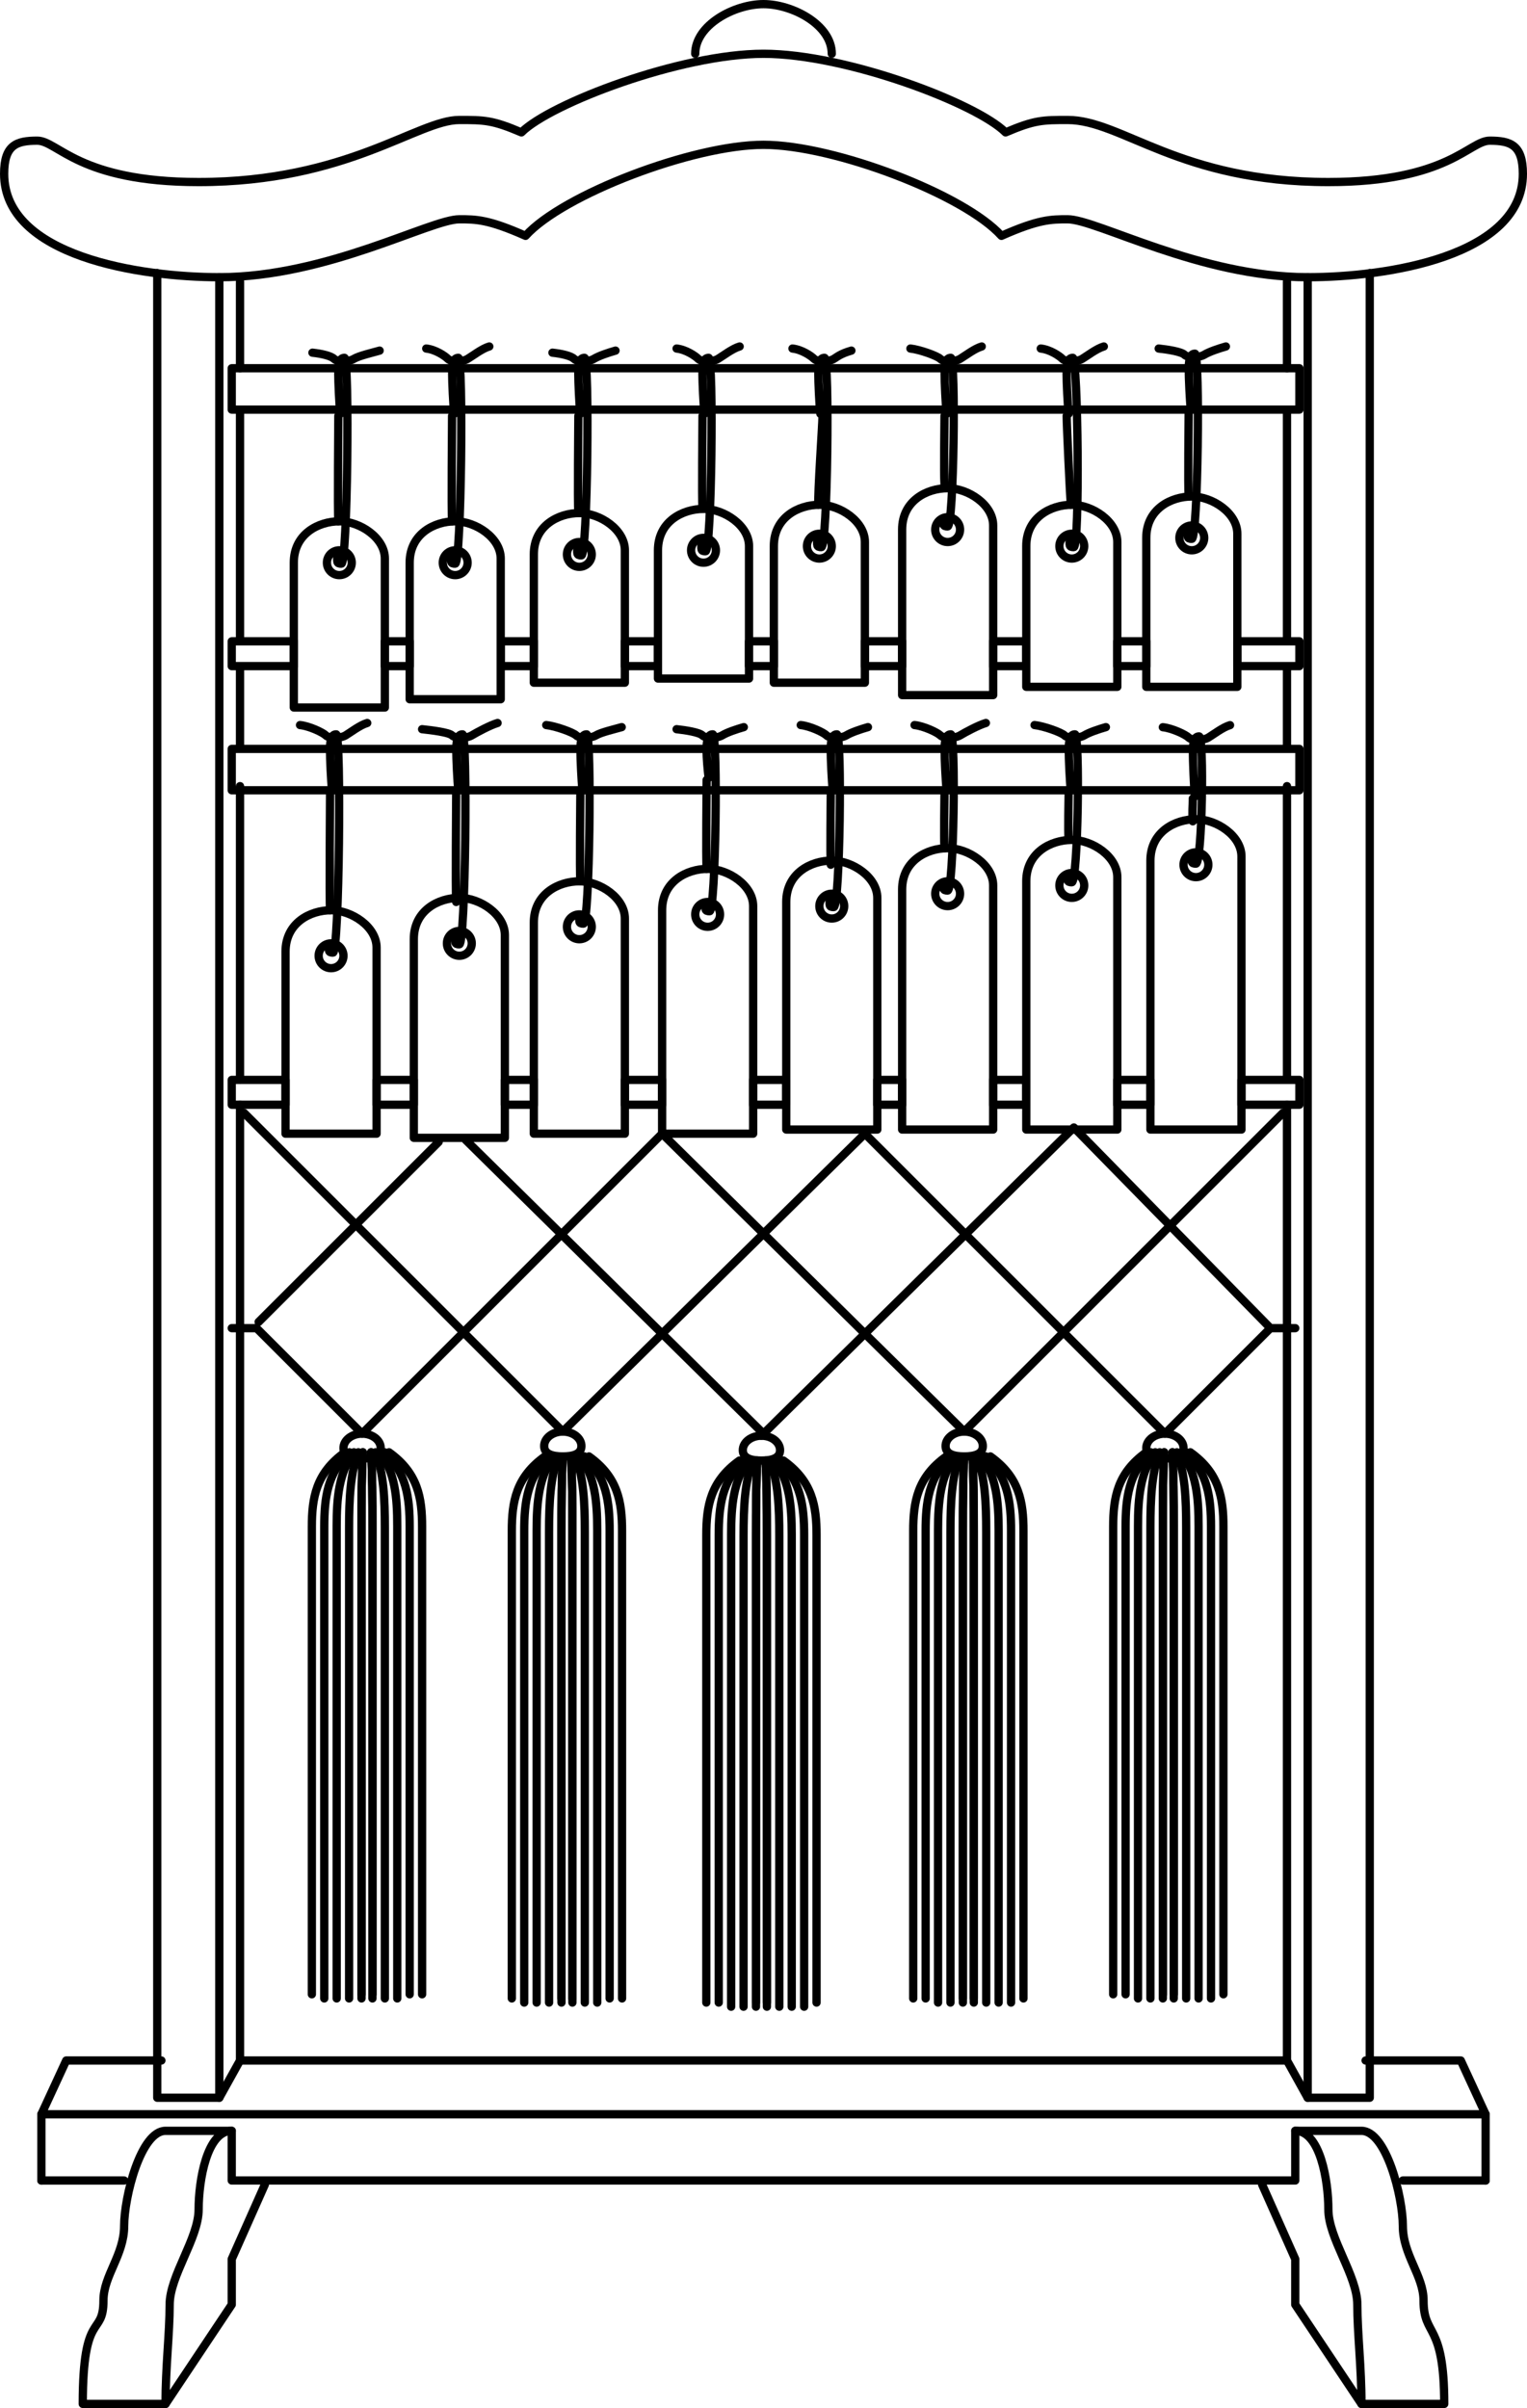 <?xml version="1.0" encoding="iso-8859-1"?>
<!-- Generator: Adobe Illustrator 11 Build 196, SVG Export Plug-In . SVG Version: 6.0.0 Build 78)  -->
<!DOCTYPE svg PUBLIC "-//W3C//DTD SVG 1.0//EN"    "http://www.w3.org/TR/2001/REC-SVG-20010904/DTD/svg10.dtd">
<svg  xmlns="http://www.w3.org/2000/svg" xmlns:xlink="http://www.w3.org/1999/xlink" xmlns:a="http://ns.adobe.com/AdobeSVGViewerExtensions/3.0/"
	 width="184.5" height="291" viewBox="0 0 184.5 291" style="overflow:visible;enable-background:new 0 0 184.5 291"
	 xml:space="preserve">
	<g id="Pfaddaten">
		<g id="Rahmen">
			<polyline style="fill:none;stroke:#000000;stroke-linecap:round;stroke-linejoin:round;" points="165.5,33 165.5,253.5 158,253.5 158,33.5 "/>
			<line style="fill:none;stroke:#000000;stroke-linecap:round;stroke-linejoin:round;" x1="155.5" y1="44.5" x2="155.5" y2="34"/>
			<line style="fill:none;stroke:#000000;stroke-linecap:round;stroke-linejoin:round;" x1="155.5" y1="77" x2="155.5" y2="50"/>
			<line style="fill:none;stroke:#000000;stroke-linecap:round;stroke-linejoin:round;" x1="29" y1="77" x2="29" y2="50"/>
			<line style="fill:none;stroke:#000000;stroke-linecap:round;stroke-linejoin:round;" x1="155.5" y1="90" x2="155.5" y2="80.5"/>
			<line style="fill:none;stroke:#000000;stroke-linecap:round;stroke-linejoin:round;" x1="155.5" y1="130" x2="155.5" y2="95"/>
			<polyline style="fill:none;stroke:#000000;stroke-linecap:round;stroke-linejoin:round;" points="158,253.5 155.5,249 155.5,133.5 "/>
			<line style="fill:none;stroke:#000000;stroke-linecap:round;stroke-linejoin:round;" x1="169.5" y1="263.5" x2="179.5" y2="263.5"/>
			<line style="fill:none;stroke:#000000;stroke-linecap:round;stroke-linejoin:round;" x1="179.5" y1="255.5" x2="179.5" y2="263.5"/>
			<line style="fill:none;stroke:#000000;stroke-linecap:round;stroke-linejoin:round;" x1="5" y1="255.5" x2="5" y2="263.5"/>
			<path style="fill:none;stroke:#000000;stroke-linecap:round;stroke-linejoin:round;" d="M156.5,257.5c3,0,4,6,4,9.5s3.5,8,3.5,11.5s0.5,7.5,0.5,12"/>
			<rect x="28" y="44.5" style="fill:none;stroke:#000000;stroke-linecap:round;stroke-linejoin:round;" width="129" height="5"/> 
			<rect x="28" y="90.5" style="fill:none;stroke:#000000;stroke-linecap:round;stroke-linejoin:round;" width="129" height="5"/> 
			<path style="fill:none;stroke:#000000;stroke-linecap:round;stroke-linejoin:round;" d="M28,77.5v3h7.5c0-0.94,0-1.96,0-3H28z"/>
			<path style="fill:none;stroke:#000000;stroke-linecap:round;stroke-linejoin:round;" d="M60.5,77.5v3h4c0-0.83,0-1.87,0-3H60.5z"/>
			<path style="fill:none;stroke:#000000;stroke-linecap:round;stroke-linejoin:round;" d="M75.5,77.5v3h4c0-0.79,0-1.83,0-3H75.5z"/>
			<path style="fill:none;stroke:#000000;stroke-linecap:round;stroke-linejoin:round;" d="M90.5,77.5v3h3c0-0.83,0-1.86,0-3H90.5z"/>
			<path style="fill:none;stroke:#000000;stroke-linecap:round;stroke-linejoin:round;" d="M135,77.5v3h3.5c0-0.86,0-1.88,0-3H135z"/>
			<rect x="149.5" y="77.5" style="fill:none;stroke:#000000;stroke-linecap:round;stroke-linejoin:round;" width="7.5" height="3"/> 
			<path style="fill:none;stroke:#000000;stroke-linecap:round;stroke-linejoin:round;" d="M120,77.5v3h4c0-0.86,0-1.89,0-3H120z"/>
			<path style="fill:none;stroke:#000000;stroke-linecap:round;stroke-linejoin:round;" d="M104.5,77.5v3h4.5c0-0.9,0-1.91,0-3H104.5z"/>
			<path style="fill:none;stroke:#000000;stroke-linecap:round;stroke-linejoin:round;" d="M46.5,77.5v3h3c0-0.92,0-1.94,0-3H46.5z"/>
			<path style="fill:none;stroke:#000000;stroke-linecap:round;stroke-linejoin:round;" d="M28,130.5v3h6.5c0-0.91,0-1.92,0-3H28z"/>
			<path style="fill:none;stroke:#000000;stroke-linecap:round;stroke-linejoin:round;" d="M61,130.5v3h3.5c0-0.9,0-1.91,0-3H61z"/>
			<path style="fill:none;stroke:#000000;stroke-linecap:round;stroke-linejoin:round;" d="M75.5,130.5v3H80c0-0.9,0-1.91,0-3H75.5z"/>
			<path style="fill:none;stroke:#000000;stroke-linecap:round;stroke-linejoin:round;" d="M91,130.5v3h4c0-0.88,0-1.9,0-3H91z"/>
			<path style="fill:none;stroke:#000000;stroke-linecap:round;stroke-linejoin:round;" d="M106,130.5v3h3c0-0.88,0-1.89,0-3H106z"/>
			<path style="fill:none;stroke:#000000;stroke-linecap:round;stroke-linejoin:round;" d="M120,130.5v3h4c0-0.88,0-1.89,0-3H120z"/>
			<rect x="150" y="130.5" style="fill:none;stroke:#000000;stroke-linecap:round;stroke-linejoin:round;" width="7" height="3"/> 
			<path style="fill:none;stroke:#000000;stroke-linecap:round;stroke-linejoin:round;" d="M135,130.5v3h4c0-0.88,0-1.89,0-3H135z"/>
			<path style="fill:none;stroke:#000000;stroke-linecap:round;stroke-linejoin:round;" d="M45.5,130.5v3H50c0-0.92,0-1.93,0-3H45.5z"/>
			<path style="fill:none;stroke:#000000;stroke-linecap:round;stroke-linejoin:round;" d="M92.25,6.5c-10,0-25.75,6-29.25,9.5c-3.5-1.5-4.5-1.5-7.5-1.5C50.46,14.5,42,22,24,22C9.5,22,7,17,4.5,17
				s-4,0.5-4,4c0,10,16.5,12.5,26,12.5c13,0,25.5-7,29-7c2,0,3.5,0,8,2c4.5-5,20.25-11,28.75-11s24.25,6,28.75,11c4.5-2,6-2,8-2
				c3.5,0,16,7,29,7c9.5,0,26-2.5,26-12.5c0-3.5-1.5-4-4-4s-5,5-19.5,5c-18,0-24.94-7.5-31.5-7.5c-3,0-4,0-7.5,1.5
				C118,12.5,102.25,6.5,92.25,6.5z"/>
			<path style="fill:none;stroke:#000000;stroke-linecap:round;stroke-linejoin:round;" d="M84,6.5c0-3.5,4.75-6,8.25-6s8.25,2.5,8.25,6"/>
			<polyline style="fill:none;stroke:#000000;stroke-linecap:round;stroke-linejoin:round;" points="19,33 19,253.5 26.5,253.5 26.5,33.5 "/>
			<line style="fill:none;stroke:#000000;stroke-linecap:round;stroke-linejoin:round;" x1="29" y1="249" x2="155.5" y2="249"/>
			<polyline style="fill:none;stroke:#000000;stroke-linecap:round;stroke-linejoin:round;" points="19.5,249 8,249 5,255.5 179.5,255.5 176.5,249 165,249 "/>
			<line style="fill:none;stroke:#000000;stroke-linecap:round;stroke-linejoin:round;" x1="29" y1="44.5" x2="29" y2="34"/>
			<line style="fill:none;stroke:#000000;stroke-linecap:round;stroke-linejoin:round;" x1="29" y1="90" x2="29" y2="80.5"/>
			<line style="fill:none;stroke:#000000;stroke-linecap:round;stroke-linejoin:round;" x1="29" y1="130.5" x2="29" y2="95"/>
			<polyline style="fill:none;stroke:#000000;stroke-linecap:round;stroke-linejoin:round;" points="26.5,253.5 29,249 29,133.5 "/>
			<line style="fill:none;stroke:#000000;stroke-linecap:round;stroke-linejoin:round;" x1="15" y1="263.5" x2="5" y2="263.5"/>
			<path style="fill:none;stroke:#000000;stroke-linecap:round;stroke-linejoin:round;" d="M32,264l-4,9v5.5l-8,12H10c0-11.5,2.5-8,2.5-12.5c0-3,2.5-5.5,2.5-9s2-11.5,5-11.5h8v6h128.5v-6h8
				c3,0,5,8,5,11.5s2.5,6,2.5,9c0,4.5,2.5,2.5,2.5,12.5h-10l-8-12V273l-4-9"/>
			<path style="fill:none;stroke:#000000;stroke-linecap:round;stroke-linejoin:round;" d="M28,257.5c-3,0-4,6-4,9.5s-3.5,8-3.5,11.5s-0.5,7.5-0.5,12"/>
		</g>
		<g id="Schnurverzeihrung">
			<g id="Schnuere">
				<polyline style="fill:none;stroke:#000000;stroke-linecap:round;stroke-linejoin:round;" points="92,173.5 129.75,136.25 153.5,160.5 "/>
				<line style="fill:none;stroke:#000000;stroke-linecap:round;stroke-linejoin:round;" x1="53" y1="138" x2="31.25" y2="159.75"/>
				<line style="fill:none;stroke:#000000;stroke-linecap:round;stroke-linejoin:round;" x1="92.5" y1="173.5" x2="56.26" y2="137.75"/>
				<polyline style="fill:none;stroke:#000000;stroke-linecap:round;stroke-linejoin:round;" points="155,134.5 116.5,173 80,137 43.75,173.25 31,160.5 28,160.5 "/>
				<polyline style="fill:none;stroke:#000000;stroke-linecap:round;stroke-linejoin:round;" points="29.5,134.5 68,173 104.5,137 140.75,173.25 153.5,160.5 156.5,160.5 "/>
			</g>
			<g id="Knoten">
				<path style="fill:none;stroke:#000000;stroke-linecap:round;stroke-linejoin:round;" d="M46,175c0,0.97-1.01,1.25-2.25,1.25s-2.25-0.28-2.25-1.25s1.01-1.75,2.25-1.75S46,174.03,46,175z"/>
				<path style="fill:none;stroke:#000000;stroke-linecap:round;stroke-linejoin:round;" d="M70.25,174.75c0,0.97-1.01,1.25-2.25,1.25s-2.25-0.28-2.25-1.25S66.76,173,68,173
					S70.25,173.78,70.25,174.75z"/>
				<path style="fill:none;stroke:#000000;stroke-linecap:round;stroke-linejoin:round;" d="M94.25,175.25c0,0.97-1.01,1.25-2.25,1.25s-2.25-0.28-2.25-1.25s1.01-1.75,2.25-1.75
					S94.25,174.28,94.25,175.25z"/>
				<path style="fill:none;stroke:#000000;stroke-linecap:round;stroke-linejoin:round;" d="M118.75,174.75c0,0.97-1.01,1.25-2.25,1.25s-2.25-0.28-2.25-1.25s1.01-1.75,2.25-1.75
					S118.75,173.78,118.75,174.75z"/>
				<path style="fill:none;stroke:#000000;stroke-linecap:round;stroke-linejoin:round;" d="M143,175c0,0.97-1.01,1.25-2.25,1.25s-2.25-0.28-2.25-1.25s1.01-1.75,2.25-1.75S143,174.03,143,175z"/>
			</g>
			<g>
				<path style="fill:none;stroke:#000000;stroke-linecap:round;stroke-linejoin:round;" d="M47,175.5c3.5,2.5,4,5.5,4,9s0,56.5,0,56.5"/>
				<path style="fill:none;stroke:#000000;stroke-linecap:round;stroke-linejoin:round;" d="M46.46,175.5c2.66,2.5,3.04,5.5,3.04,9s0,56.5,0,56.5"/>
				<path style="fill:none;stroke:#000000;stroke-linecap:round;stroke-linejoin:round;" d="M45.92,175.5c1.82,2.48,2.08,5.46,2.08,8.93c0,3.47,0,57.07,0,57.07"/>
				<path style="fill:none;stroke:#000000;stroke-linecap:round;stroke-linejoin:round;" d="M45.38,175.5c0.98,2.54,1.12,5.58,1.12,9.14s0,56.86,0,56.86"/>
				<path style="fill:none;stroke:#000000;stroke-linecap:round;stroke-linejoin:round;" d="M44.84,175.5c0.14,2.54,0.16,5.58,0.16,9.14s0,56.86,0,56.86"/>
				<path style="fill:none;stroke:#000000;stroke-linecap:round;stroke-linejoin:round;" d="M44.84,175.5c0.14,2.52,0.16,5.54,0.16,9.07c0,3.53,0,56.43,0,56.43"/>
				<path style="fill:none;stroke:#000000;stroke-linecap:round;stroke-linejoin:round;" d="M41.68,175.5c-3.5,2.5-4,5.5-4,9s0,56.5,0,56.5"/>
				<path style="fill:none;stroke:#000000;stroke-linecap:round;stroke-linejoin:round;" d="M42.22,175.5c-2.66,2.5-3.04,5.5-3.04,9s0,57,0,57"/>
				<path style="fill:none;stroke:#000000;stroke-linecap:round;stroke-linejoin:round;" d="M42.76,175.5c-1.82,2.48-2.08,5.46-2.08,8.93c0,3.47,0,57.07,0,57.07"/>
				<path style="fill:none;stroke:#000000;stroke-linecap:round;stroke-linejoin:round;" d="M43.3,175.5c-0.98,2.54-1.12,5.58-1.12,9.14s0,56.86,0,56.86"/>
				<path style="fill:none;stroke:#000000;stroke-linecap:round;stroke-linejoin:round;" d="M43.84,175.5c-0.14,2.54-0.16,5.58-0.16,9.14s0,56.86,0,56.86"/>
				<path style="fill:none;stroke:#000000;stroke-linecap:round;stroke-linejoin:round;" d="M43.84,175.5c-0.14,2.52-0.16,5.54-0.16,9.07c0,3.53,0,56.43,0,56.43"/>
			</g>
			<g>
				<path style="fill:none;stroke:#000000;stroke-linecap:round;stroke-linejoin:round;" d="M71.16,176c3.5,2.5,4,5.5,4,9s0,56.5,0,56.5"/>
				<path style="fill:none;stroke:#000000;stroke-linecap:round;stroke-linejoin:round;" d="M70.62,176c2.66,2.5,3.04,5.5,3.04,9s0,56.5,0,56.5"/>
				<path style="fill:none;stroke:#000000;stroke-linecap:round;stroke-linejoin:round;" d="M70.08,176c1.82,2.48,2.08,5.46,2.08,8.93c0,3.47,0,57.07,0,57.07"/>
				<path style="fill:none;stroke:#000000;stroke-linecap:round;stroke-linejoin:round;" d="M69.54,176c0.98,2.54,1.12,5.58,1.12,9.14s0,56.86,0,56.86"/>
				<path style="fill:none;stroke:#000000;stroke-linecap:round;stroke-linejoin:round;" d="M69,176c0.14,2.54,0.16,5.58,0.16,9.14s0,56.86,0,56.86"/>
				<path style="fill:none;stroke:#000000;stroke-linecap:round;stroke-linejoin:round;" d="M69,176c0.14,2.52,0.16,5.54,0.16,9.07c0,3.53,0,56.43,0,56.43"/>
				<path style="fill:none;stroke:#000000;stroke-linecap:round;stroke-linejoin:round;" d="M65.84,176c-3.5,2.5-4,5.5-4,9s0,56.5,0,56.5"/>
				<path style="fill:none;stroke:#000000;stroke-linecap:round;stroke-linejoin:round;" d="M66.38,176c-2.66,2.5-3.04,5.5-3.04,9s0,57,0,57"/>
				<path style="fill:none;stroke:#000000;stroke-linecap:round;stroke-linejoin:round;" d="M66.92,176c-1.82,2.48-2.08,5.46-2.08,8.93c0,3.47,0,57.07,0,57.07"/>
				<path style="fill:none;stroke:#000000;stroke-linecap:round;stroke-linejoin:round;" d="M67.46,176c-0.98,2.54-1.12,5.58-1.12,9.14s0,56.86,0,56.86"/>
				<path style="fill:none;stroke:#000000;stroke-linecap:round;stroke-linejoin:round;" d="M68,176c-0.14,2.54-0.16,5.58-0.16,9.14s0,56.86,0,56.86"/>
				<path style="fill:none;stroke:#000000;stroke-linecap:round;stroke-linejoin:round;" d="M68,176c-0.14,2.52-0.16,5.54-0.16,9.07c0,3.53,0,56.43,0,56.43"/>
			</g>
			<g>
				<path style="fill:none;stroke:#000000;stroke-linecap:round;stroke-linejoin:round;" d="M89.34,176.5c-3.5,2.5-4,5.5-4,9s0,56.5,0,56.5"/>
				<path style="fill:none;stroke:#000000;stroke-linecap:round;stroke-linejoin:round;" d="M89.88,176.5c-2.66,2.5-3.04,5.5-3.04,9s0,56.5,0,56.5"/>
				<path style="fill:none;stroke:#000000;stroke-linecap:round;stroke-linejoin:round;" d="M90.42,176.5c-1.82,2.48-2.08,5.46-2.08,8.93c0,3.47,0,57.07,0,57.07"/>
				<path style="fill:none;stroke:#000000;stroke-linecap:round;stroke-linejoin:round;" d="M90.96,176.5c-0.98,2.54-1.12,5.58-1.12,9.14s0,56.86,0,56.86"/>
				<path style="fill:none;stroke:#000000;stroke-linecap:round;stroke-linejoin:round;" d="M91.5,176.5c-0.14,2.54-0.16,5.58-0.16,9.14s0,56.86,0,56.86"/>
				<path style="fill:none;stroke:#000000;stroke-linecap:round;stroke-linejoin:round;" d="M91.5,176.5c-0.14,2.52-0.16,5.54-0.16,9.07c0,3.53,0,56.43,0,56.43"/>
				<path style="fill:none;stroke:#000000;stroke-linecap:round;stroke-linejoin:round;" d="M94.66,176.5c3.5,2.5,4,5.5,4,9s0,56.5,0,56.5"/>
				<path style="fill:none;stroke:#000000;stroke-linecap:round;stroke-linejoin:round;" d="M94.12,176.5c2.66,2.5,3.04,5.5,3.04,9s0,57,0,57"/>
				<path style="fill:none;stroke:#000000;stroke-linecap:round;stroke-linejoin:round;" d="M93.58,176.5c1.82,2.48,2.08,5.46,2.08,8.93c0,3.47,0,57.07,0,57.07"/>
				<path style="fill:none;stroke:#000000;stroke-linecap:round;stroke-linejoin:round;" d="M93.04,176.5c0.98,2.54,1.12,5.58,1.12,9.14s0,56.86,0,56.86"/>
				<path style="fill:none;stroke:#000000;stroke-linecap:round;stroke-linejoin:round;" d="M92.5,176.5c0.14,2.54,0.16,5.58,0.16,9.14s0,56.86,0,56.86"/>
				<path style="fill:none;stroke:#000000;stroke-linecap:round;stroke-linejoin:round;" d="M92.5,176.5c0.14,2.52,0.16,5.54,0.16,9.07c0,3.53,0,56.43,0,56.43"/>
			</g>
			<g>
				<path style="fill:none;stroke:#000000;stroke-linecap:round;stroke-linejoin:round;" d="M114.34,176c-3.5,2.5-4,5.5-4,9s0,56.5,0,56.5"/>
				<path style="fill:none;stroke:#000000;stroke-linecap:round;stroke-linejoin:round;" d="M114.88,176c-2.66,2.5-3.04,5.5-3.04,9s0,56.5,0,56.5"/>
				<path style="fill:none;stroke:#000000;stroke-linecap:round;stroke-linejoin:round;" d="M115.42,176c-1.82,2.48-2.08,5.46-2.08,8.93c0,3.47,0,57.07,0,57.07"/>
				<path style="fill:none;stroke:#000000;stroke-linecap:round;stroke-linejoin:round;" d="M115.96,176c-0.98,2.54-1.12,5.58-1.12,9.14s0,56.86,0,56.86"/>
				<path style="fill:none;stroke:#000000;stroke-linecap:round;stroke-linejoin:round;" d="M116.5,176c-0.14,2.54-0.16,5.58-0.16,9.14s0,56.86,0,56.86"/>
				<path style="fill:none;stroke:#000000;stroke-linecap:round;stroke-linejoin:round;" d="M116.5,176c-0.14,2.52-0.16,5.54-0.16,9.07c0,3.53,0,56.43,0,56.43"/>
				<path style="fill:none;stroke:#000000;stroke-linecap:round;stroke-linejoin:round;" d="M119.66,176c3.5,2.5,4,5.5,4,9s0,56.5,0,56.5"/>
				<path style="fill:none;stroke:#000000;stroke-linecap:round;stroke-linejoin:round;" d="M119.12,176c2.66,2.5,3.04,5.5,3.04,9s0,57,0,57"/>
				<path style="fill:none;stroke:#000000;stroke-linecap:round;stroke-linejoin:round;" d="M118.58,176c1.82,2.48,2.08,5.46,2.08,8.93c0,3.47,0,57.07,0,57.07"/>
				<path style="fill:none;stroke:#000000;stroke-linecap:round;stroke-linejoin:round;" d="M118.04,176c0.98,2.54,1.12,5.58,1.12,9.14s0,56.86,0,56.86"/>
				<path style="fill:none;stroke:#000000;stroke-linecap:round;stroke-linejoin:round;" d="M117.5,176c0.14,2.54,0.16,5.58,0.16,9.14s0,56.86,0,56.86"/>
				<path style="fill:none;stroke:#000000;stroke-linecap:round;stroke-linejoin:round;" d="M117.5,176c0.14,2.52,0.16,5.54,0.16,9.07c0,3.53,0,56.43,0,56.43"/>
			</g>
			<g>
				<path style="fill:none;stroke:#000000;stroke-linecap:round;stroke-linejoin:round;" d="M138.5,175.5c-3.5,2.5-4,5.5-4,9s0,56.5,0,56.5"/>
				<path style="fill:none;stroke:#000000;stroke-linecap:round;stroke-linejoin:round;" d="M139.04,175.5c-2.66,2.5-3.04,5.5-3.04,9s0,56.5,0,56.5"/>
				<path style="fill:none;stroke:#000000;stroke-linecap:round;stroke-linejoin:round;" d="M139.58,175.5c-1.82,2.48-2.08,5.46-2.08,8.93c0,3.47,0,57.07,0,57.07"/>
				<path style="fill:none;stroke:#000000;stroke-linecap:round;stroke-linejoin:round;" d="M140.12,175.5c-0.98,2.54-1.12,5.58-1.12,9.14s0,56.86,0,56.86"/>
				<path style="fill:none;stroke:#000000;stroke-linecap:round;stroke-linejoin:round;" d="M140.66,175.5c-0.14,2.54-0.16,5.58-0.16,9.14s0,56.86,0,56.86"/>
				<path style="fill:none;stroke:#000000;stroke-linecap:round;stroke-linejoin:round;" d="M140.66,175.5c-0.14,2.52-0.16,5.54-0.16,9.07c0,3.53,0,56.43,0,56.43"/>
				<path style="fill:none;stroke:#000000;stroke-linecap:round;stroke-linejoin:round;" d="M143.82,175.5c3.5,2.5,4,5.5,4,9s0,56.5,0,56.5"/>
				<path style="fill:none;stroke:#000000;stroke-linecap:round;stroke-linejoin:round;" d="M143.28,175.5c2.66,2.5,3.04,5.5,3.04,9s0,57,0,57"/>
				<path style="fill:none;stroke:#000000;stroke-linecap:round;stroke-linejoin:round;" d="M142.74,175.5c1.82,2.48,2.08,5.46,2.08,8.93c0,3.47,0,57.07,0,57.07"/>
				<path style="fill:none;stroke:#000000;stroke-linecap:round;stroke-linejoin:round;" d="M142.2,175.5c0.98,2.54,1.12,5.58,1.12,9.14s0,56.86,0,56.86"/>
				<path style="fill:none;stroke:#000000;stroke-linecap:round;stroke-linejoin:round;" d="M141.66,175.5c0.14,2.54,0.16,5.58,0.16,9.14s0,56.86,0,56.86"/>
				<path style="fill:none;stroke:#000000;stroke-linecap:round;stroke-linejoin:round;" d="M141.66,175.5c0.14,2.52,0.16,5.54,0.16,9.07c0,3.53,0,56.43,0,56.43"/>
			</g>
		</g>
		<g id="Platten">
			<g id="Loecher">
				<circle style="fill:none;stroke:#000000;stroke-linecap:round;stroke-linejoin:round;" cx="40" cy="115.5" r="1.5"/> 
				<circle style="fill:none;stroke:#000000;stroke-linecap:round;stroke-linejoin:round;" cx="55.5" cy="114" r="1.5"/> 
				<circle style="fill:none;stroke:#000000;stroke-linecap:round;stroke-linejoin:round;" cx="70" cy="112" r="1.5"/> 
				<circle style="fill:none;stroke:#000000;stroke-linecap:round;stroke-linejoin:round;" cx="85.5" cy="110.5" r="1.5"/> 
				<circle style="fill:none;stroke:#000000;stroke-linecap:round;stroke-linejoin:round;" cx="100.5" cy="109.5" r="1.5"/> 
				<circle style="fill:none;stroke:#000000;stroke-linecap:round;stroke-linejoin:round;" cx="114.5" cy="108" r="1.5"/> 
				<circle style="fill:none;stroke:#000000;stroke-linecap:round;stroke-linejoin:round;" cx="129.5" cy="107" r="1.5"/> 
				<circle style="fill:none;stroke:#000000;stroke-linecap:round;stroke-linejoin:round;" cx="144.5" cy="104.5" r="1.5"/> 
				<circle style="fill:none;stroke:#000000;stroke-linecap:round;stroke-linejoin:round;" cx="144" cy="65" r="1.5"/> 
				<circle style="fill:none;stroke:#000000;stroke-linecap:round;stroke-linejoin:round;" cx="129.5" cy="66" r="1.5"/> 
				<circle style="fill:none;stroke:#000000;stroke-linecap:round;stroke-linejoin:round;" cx="114.5" cy="64" r="1.5"/> 
				<circle style="fill:none;stroke:#000000;stroke-linecap:round;stroke-linejoin:round;" cx="99" cy="66" r="1.5"/> 
				<circle style="fill:none;stroke:#000000;stroke-linecap:round;stroke-linejoin:round;" cx="85" cy="66.5" r="1.5"/> 
				<circle style="fill:none;stroke:#000000;stroke-linecap:round;stroke-linejoin:round;" cx="70" cy="67" r="1.5"/> 
				<circle style="fill:none;stroke:#000000;stroke-linecap:round;stroke-linejoin:round;" cx="55" cy="68" r="1.5"/> 
				<circle style="fill:none;stroke:#000000;stroke-linecap:round;stroke-linejoin:round;" cx="41" cy="68" r="1.5"/> 
			</g>
			<g id="Plaettchen">
				<path style="fill:none;stroke:#000000;stroke-linecap:round;stroke-linejoin:round;" d="M149.5,64.5c0-2.5-3-4.5-5.5-4.5s-5.5,1.5-5.5,5s0,18,0,18h11V64.5z"/>
				<path style="fill:none;stroke:#000000;stroke-linecap:round;stroke-linejoin:round;" d="M135,65.5c0-2.5-3-4.5-5.5-4.5s-5.5,1.5-5.5,5s0,17,0,17h11V65.5z"/>
				<path style="fill:none;stroke:#000000;stroke-linecap:round;stroke-linejoin:round;" d="M120,63.5c0-2.5-3-4.5-5.5-4.5s-5.5,1.5-5.5,5s0,20,0,20h11V63.5z"/>
				<path style="fill:none;stroke:#000000;stroke-linecap:round;stroke-linejoin:round;" d="M104.5,65.5c0-2.5-3-4.5-5.5-4.5s-5.5,1.5-5.5,5s0,16.5,0,16.5h11V65.5z"/>
				<path style="fill:none;stroke:#000000;stroke-linecap:round;stroke-linejoin:round;" d="M90.5,66c0-2.5-3-4.5-5.5-4.5s-5.5,1.5-5.5,5s0,15.5,0,15.5h11V66z"/>
				<path style="fill:none;stroke:#000000;stroke-linecap:round;stroke-linejoin:round;" d="M75.5,66.5c0-2.5-3-4.5-5.5-4.5s-5.5,1.5-5.5,5s0,15.5,0,15.5h11V66.5z"/>
				<path style="fill:none;stroke:#000000;stroke-linecap:round;stroke-linejoin:round;" d="M60.5,67.5c0-2.5-3-4.5-5.5-4.5s-5.5,1.5-5.5,5s0,16.5,0,16.5h11V67.5z"/>
				<path style="fill:none;stroke:#000000;stroke-linecap:round;stroke-linejoin:round;" d="M46.5,67.5c0-2.5-3-4.5-5.5-4.5s-5.5,1.5-5.5,5s0,17.5,0,17.5h11V67.5z"/>
				<path style="fill:none;stroke:#000000;stroke-linecap:round;stroke-linejoin:round;" d="M45.5,114.5c0-2.5-3-4.5-5.5-4.5s-5.5,1.5-5.5,5s0,22,0,22h11V114.5z"/>
				<path style="fill:none;stroke:#000000;stroke-linecap:round;stroke-linejoin:round;" d="M61,113c0-2.5-3-4.5-5.5-4.5s-5.5,1.5-5.5,5s0,24,0,24h11V113z"/>
				<path style="fill:none;stroke:#000000;stroke-linecap:round;stroke-linejoin:round;" d="M75.5,111c0-2.5-3-4.5-5.5-4.5s-5.5,1.5-5.5,5s0,25.5,0,25.5h11V111z"/>
				<path style="fill:none;stroke:#000000;stroke-linecap:round;stroke-linejoin:round;" d="M91,109.5c0-2.5-3-4.5-5.5-4.5s-5.5,1.5-5.5,5s0,27,0,27h11V109.5z"/>
				<path style="fill:none;stroke:#000000;stroke-linecap:round;stroke-linejoin:round;" d="M106,108.5c0-2.5-3-4.5-5.5-4.5s-5.5,1.5-5.5,5s0,27.5,0,27.5h11V108.5z"/>
				<path style="fill:none;stroke:#000000;stroke-linecap:round;stroke-linejoin:round;" d="M120,107c0-2.5-3-4.5-5.5-4.5s-5.5,1.5-5.5,5s0,29,0,29h11V107z"/>
				<path style="fill:none;stroke:#000000;stroke-linecap:round;stroke-linejoin:round;" d="M135,106c0-2.5-3-4.5-5.5-4.5s-5.5,1.5-5.5,5s0,30,0,30h11V106z"/>
				<path style="fill:none;stroke:#000000;stroke-linecap:round;stroke-linejoin:round;" d="M150,103.5c0-2.5-3-4.5-5.5-4.5s-5.5,1.5-5.5,5s0,32.5,0,32.5h11V103.5z"/>
			</g>
			<g id="Faeden">
				<g id="Faden_14_">
					<path style="fill:none;stroke:#000000;stroke-linecap:round;stroke-linejoin:round;" d="M36.25,87.62c1.12,0.12,2.75,0.88,3.12,1.25s1.75,0.38,2.38,0s1.75-1.25,2.62-1.5"/>
					<path style="fill:none;stroke:#000000;stroke-linecap:round;stroke-linejoin:round;" d="M40.12,95.5c-0.12-1-0.25-3.88-0.25-4.88c0-1.03,0.12-1.88,0.75-1.88s0.38,26.38-0.38,26.38
						c-0.62,0-0.5-0.25-0.5-1"/>
					<path style="fill:none;stroke:#000000;stroke-linecap:round;stroke-linejoin:round;" d="M39.88,95.75c0,1-0.1,13,0,14.25"/>
				</g>
				<g id="Faden_15_">
					<path style="fill:none;stroke:#000000;stroke-linecap:round;stroke-linejoin:round;" d="M51,88.12c1.12,0.12,3.25,0.38,3.62,0.75s1.75,0.38,2.38,0s2.25-1.25,3.12-1.5"/>
					<path style="fill:none;stroke:#000000;stroke-linecap:round;stroke-linejoin:round;" d="M55.38,95.5c-0.12-1-0.25-3.88-0.25-4.88c0-1.03,0.12-1.88,0.75-1.88s0.38,25.38-0.38,25.38
						c-0.62,0-0.5-0.25-0.5-1"/>
					<path style="fill:none;stroke:#000000;stroke-linecap:round;stroke-linejoin:round;" d="M55.12,95.75c0,1-0.1,12,0,13.25"/>
				</g>
				<g id="Faden_20_">
					<path style="fill:none;stroke:#000000;stroke-linecap:round;stroke-linejoin:round;" d="M66,87.62c1.12,0.12,3.25,0.88,3.62,1.25s1.75,0.38,2.38,0s2.25-0.75,3.12-1"/>
					<path style="fill:none;stroke:#000000;stroke-linecap:round;stroke-linejoin:round;" d="M70.38,95.5c-0.12-1-0.25-3.88-0.25-4.88c0-1.03,0.12-1.88,0.75-1.88s0.38,22.88-0.38,22.88
						c-0.62,0-0.5-0.25-0.5-1"/>
					<path style="fill:none;stroke:#000000;stroke-linecap:round;stroke-linejoin:round;" d="M70.12,95.75c0,1-0.1,9.5,0,10.75"/>
				</g>
				<g id="Faden_21_">
					<path style="fill:none;stroke:#000000;stroke-linecap:round;stroke-linejoin:round;" d="M81.75,88.12c1.12,0.12,2.75,0.38,3.12,0.75s1.75,0.38,2.38,0s1.75-0.75,2.62-1"/>
					<path style="fill:none;stroke:#000000;stroke-linecap:round;stroke-linejoin:round;" d="M85.62,94c-0.12-1-0.25-2.38-0.25-3.38c0-1.03,0.12-1.88,0.75-1.88s0.38,21.38-0.38,21.38
						c-0.62,0-0.5-0.25-0.5-1"/>
					<path style="fill:none;stroke:#000000;stroke-linecap:round;stroke-linejoin:round;" d="M85.38,94.25c0,1-0.1,9.5,0,10.75"/>
				</g>
				<g id="Faden_22_">
					<path style="fill:none;stroke:#000000;stroke-linecap:round;stroke-linejoin:round;" d="M96.75,87.62c1.12,0.12,2.75,0.88,3.12,1.25s1.75,0.38,2.38,0s1.75-0.75,2.62-1"/>
					<path style="fill:none;stroke:#000000;stroke-linecap:round;stroke-linejoin:round;" d="M100.62,95.5c-0.12-1-0.25-3.88-0.25-4.88c0-1.03,0.12-1.88,0.75-1.88s0.38,20.88-0.38,20.88
						c-0.62,0-0.5-0.25-0.5-1"/>
					<path style="fill:none;stroke:#000000;stroke-linecap:round;stroke-linejoin:round;" d="M100.38,95.75c0,1-0.1,7.5,0,8.75"/>
				</g>
				<g id="Faden_23_">
					<path style="fill:none;stroke:#000000;stroke-linecap:round;stroke-linejoin:round;" d="M110.5,87.62c1.12,0.12,2.75,0.88,3.12,1.25s1.75,0.38,2.38,0s2.25-1.25,3.12-1.5"/>
					<path style="fill:none;stroke:#000000;stroke-linecap:round;stroke-linejoin:round;" d="M114.38,95.5c-0.12-1-0.25-3.88-0.25-4.88c0-1.03,0.12-1.88,0.75-1.88s0.38,18.88-0.38,18.88
						c-0.62,0-0.5-0.25-0.5-1"/>
					<path style="fill:none;stroke:#000000;stroke-linecap:round;stroke-linejoin:round;" d="M114.12,95.75c0,1-0.1,5.5,0,6.75"/>
				</g>
				<g id="Faden_24_">
					<path style="fill:none;stroke:#000000;stroke-linecap:round;stroke-linejoin:round;" d="M125,87.62c1.12,0.12,3.25,0.88,3.62,1.25s1.75,0.38,2.38,0s1.75-0.75,2.62-1"/>
					<path style="fill:none;stroke:#000000;stroke-linecap:round;stroke-linejoin:round;" d="M129.38,95.5c-0.12-1-0.25-3.88-0.25-4.88c0-1.03,0.12-1.88,0.75-1.88s0.38,17.88-0.38,17.88
						c-0.62,0-0.5-0.25-0.5-1"/>
					<path style="fill:none;stroke:#000000;stroke-linecap:round;stroke-linejoin:round;" d="M129.12,95.75c0,1-0.1,4.5,0,5.75"/>
				</g>
				<g id="Faden_25_">
					<path style="fill:none;stroke:#000000;stroke-linecap:round;stroke-linejoin:round;" d="M140.5,87.88c1.12,0.12,2.75,0.88,3.12,1.25s1.75,0.38,2.38,0s1.75-1.25,2.62-1.5"/>
					<path style="fill:none;stroke:#000000;stroke-linecap:round;stroke-linejoin:round;" d="M144.38,96.25c-0.12-1-0.25-4.38-0.25-5.38c0-1.03,0.12-1.88,0.75-1.88s0.38,15.38-0.38,15.38
						c-0.62,0-0.5-0.25-0.5-1"/>
					<path style="fill:none;stroke:#000000;stroke-linecap:round;stroke-linejoin:round;" d="M144.12,96.5c0,1-0.1,1.5,0,2.75"/>
				</g>
				<g id="Faden_13_">
					<path style="fill:none;stroke:#000000;stroke-linecap:round;stroke-linejoin:round;" d="M37.75,42.62c1.12,0.12,2.25,0.38,2.62,0.75s1.75,0.38,2.38,0s2.25-0.75,3.12-1"/>
					<path style="fill:none;stroke:#000000;stroke-linecap:round;stroke-linejoin:round;" d="M41.12,50c-0.12-1-0.25-3.88-0.25-4.88c0-1.03,0.12-1.88,0.75-1.88S42,68.12,41.25,68.12
						c-0.62,0-0.5-0.25-0.5-1"/>
					<path style="fill:none;stroke:#000000;stroke-linecap:round;stroke-linejoin:round;" d="M40.88,50.25c0,1-0.1,11.5,0,12.75"/>
				</g>
				<g id="Faden_12_">
					<path style="fill:none;stroke:#000000;stroke-linecap:round;stroke-linejoin:round;" d="M51.5,42.12c1.12,0.12,2.25,0.88,2.62,1.25s1.75,0.38,2.38,0s1.75-1.25,2.62-1.5"/>
					<path style="fill:none;stroke:#000000;stroke-linecap:round;stroke-linejoin:round;" d="M54.88,50c-0.12-1-0.25-3.88-0.25-4.88c0-1.03,0.12-1.88,0.75-1.88S55.75,68.12,55,68.12
						c-0.62,0-0.5-0.25-0.5-1"/>
					<path style="fill:none;stroke:#000000;stroke-linecap:round;stroke-linejoin:round;" d="M54.62,50.25c0,1-0.1,11.5,0,12.75"/>
				</g>
				<g id="Faden_5_">
					<path style="fill:none;stroke:#000000;stroke-linecap:round;stroke-linejoin:round;" d="M66.75,42.62c1.12,0.12,2.25,0.38,2.62,0.75s1.75,0.38,2.38,0s1.75-0.75,2.62-1"/>
					<path style="fill:none;stroke:#000000;stroke-linecap:round;stroke-linejoin:round;" d="M70.12,50c-0.12-1-0.25-3.88-0.25-4.88c0-1.03,0.12-1.88,0.75-1.88S71,67.12,70.25,67.12
						c-0.62,0-0.5-0.25-0.5-1"/>
					<path style="fill:none;stroke:#000000;stroke-linecap:round;stroke-linejoin:round;" d="M69.88,50.25c0,1-0.1,10.5,0,11.75"/>
				</g>
				<g id="Faden_4_">
					<path style="fill:none;stroke:#000000;stroke-linecap:round;stroke-linejoin:round;" d="M81.75,42.12c1.12,0.12,2.25,0.88,2.62,1.25s1.75,0.38,2.38,0s1.75-1.25,2.62-1.5"/>
					<path style="fill:none;stroke:#000000;stroke-linecap:round;stroke-linejoin:round;" d="M85.12,50c-0.12-1-0.25-3.88-0.25-4.88c0-1.03,0.12-1.88,0.75-1.88S86,66.62,85.25,66.62
						c-0.62,0-0.5-0.25-0.5-1"/>
					<path style="fill:none;stroke:#000000;stroke-linecap:round;stroke-linejoin:round;" d="M84.88,50.25c0,1-0.1,10,0,11.25"/>
				</g>
				<g id="Faden_3_">
					<path style="fill:none;stroke:#000000;stroke-linecap:round;stroke-linejoin:round;" d="M95.75,42.12c1.12,0.12,2.25,0.88,2.62,1.25s1.75,0.38,2.38,0c0.34-0.2,0.78-0.62,2.12-1"/>
					<path style="fill:none;stroke:#000000;stroke-linecap:round;stroke-linejoin:round;" d="M99.12,50c-0.12-1-0.25-3.88-0.25-4.88c0-1.03,0.12-1.88,0.75-1.88s0.38,22.88-0.38,22.88
						c-0.62,0-0.5-0.25-0.5-1"/>
					<path style="fill:none;stroke:#000000;stroke-linecap:round;stroke-linejoin:round;" d="M99.38,50.25c0,1-0.6,9.5-0.5,10.75"/>
				</g>
				<g id="Faden_2_">
					<path style="fill:none;stroke:#000000;stroke-linecap:round;stroke-linejoin:round;" d="M110,42.12c1.12,0.12,3.25,0.88,3.62,1.25s1.75,0.38,2.38,0s1.75-1.25,2.62-1.5"/>
					<path style="fill:none;stroke:#000000;stroke-linecap:round;stroke-linejoin:round;" d="M114.38,50c-0.12-1-0.25-3.88-0.25-4.88c0-1.03,0.12-1.88,0.75-1.88s0.38,20.38-0.38,20.38
						c-0.62,0-0.5-0.25-0.5-1"/>
					<path style="fill:none;stroke:#000000;stroke-linecap:round;stroke-linejoin:round;" d="M114.12,50.25c0,1-0.1,7,0,8.25"/>
				</g>
				<g id="Faden_1_">
					<path style="fill:none;stroke:#000000;stroke-linecap:round;stroke-linejoin:round;" d="M125.75,42.12c1.12,0.12,2.25,0.88,2.62,1.25s1.75,0.38,2.38,0s1.75-1.25,2.62-1.5"/>
					<path style="fill:none;stroke:#000000;stroke-linecap:round;stroke-linejoin:round;" d="M129.12,50c-0.12-1-0.25-3.88-0.25-4.88c0-1.03,0.12-1.88,0.75-1.88s0.88,22.88,0.12,22.88
						c-0.62,0-0.5-0.25-0.5-1"/>
					<path style="fill:none;stroke:#000000;stroke-linecap:round;stroke-linejoin:round;" d="M128.88,50.25c0,1,0.4,9.5,0.5,10.75"/>
				</g>
				<g id="Faden">
					<path style="fill:none;stroke:#000000;stroke-linecap:round;stroke-linejoin:round;" d="M140,42.12c1.12,0.12,2.75,0.38,3.12,0.75s1.75,0.38,2.38,0s1.75-0.75,2.62-1"/>
					<path style="fill:none;stroke:#000000;stroke-linecap:round;stroke-linejoin:round;" d="M143.88,49.5c-0.12-1-0.25-3.88-0.25-4.88c0-1.03,0.12-1.88,0.75-1.88s0.38,22.38-0.38,22.38
						c-0.62,0-0.5-0.25-0.5-1"/>
					<path style="fill:none;stroke:#000000;stroke-linecap:round;stroke-linejoin:round;" d="M143.62,49.75c0,1-0.1,9,0,10.25"/>
				</g>
			</g>
		</g>
	</g>
</svg>
